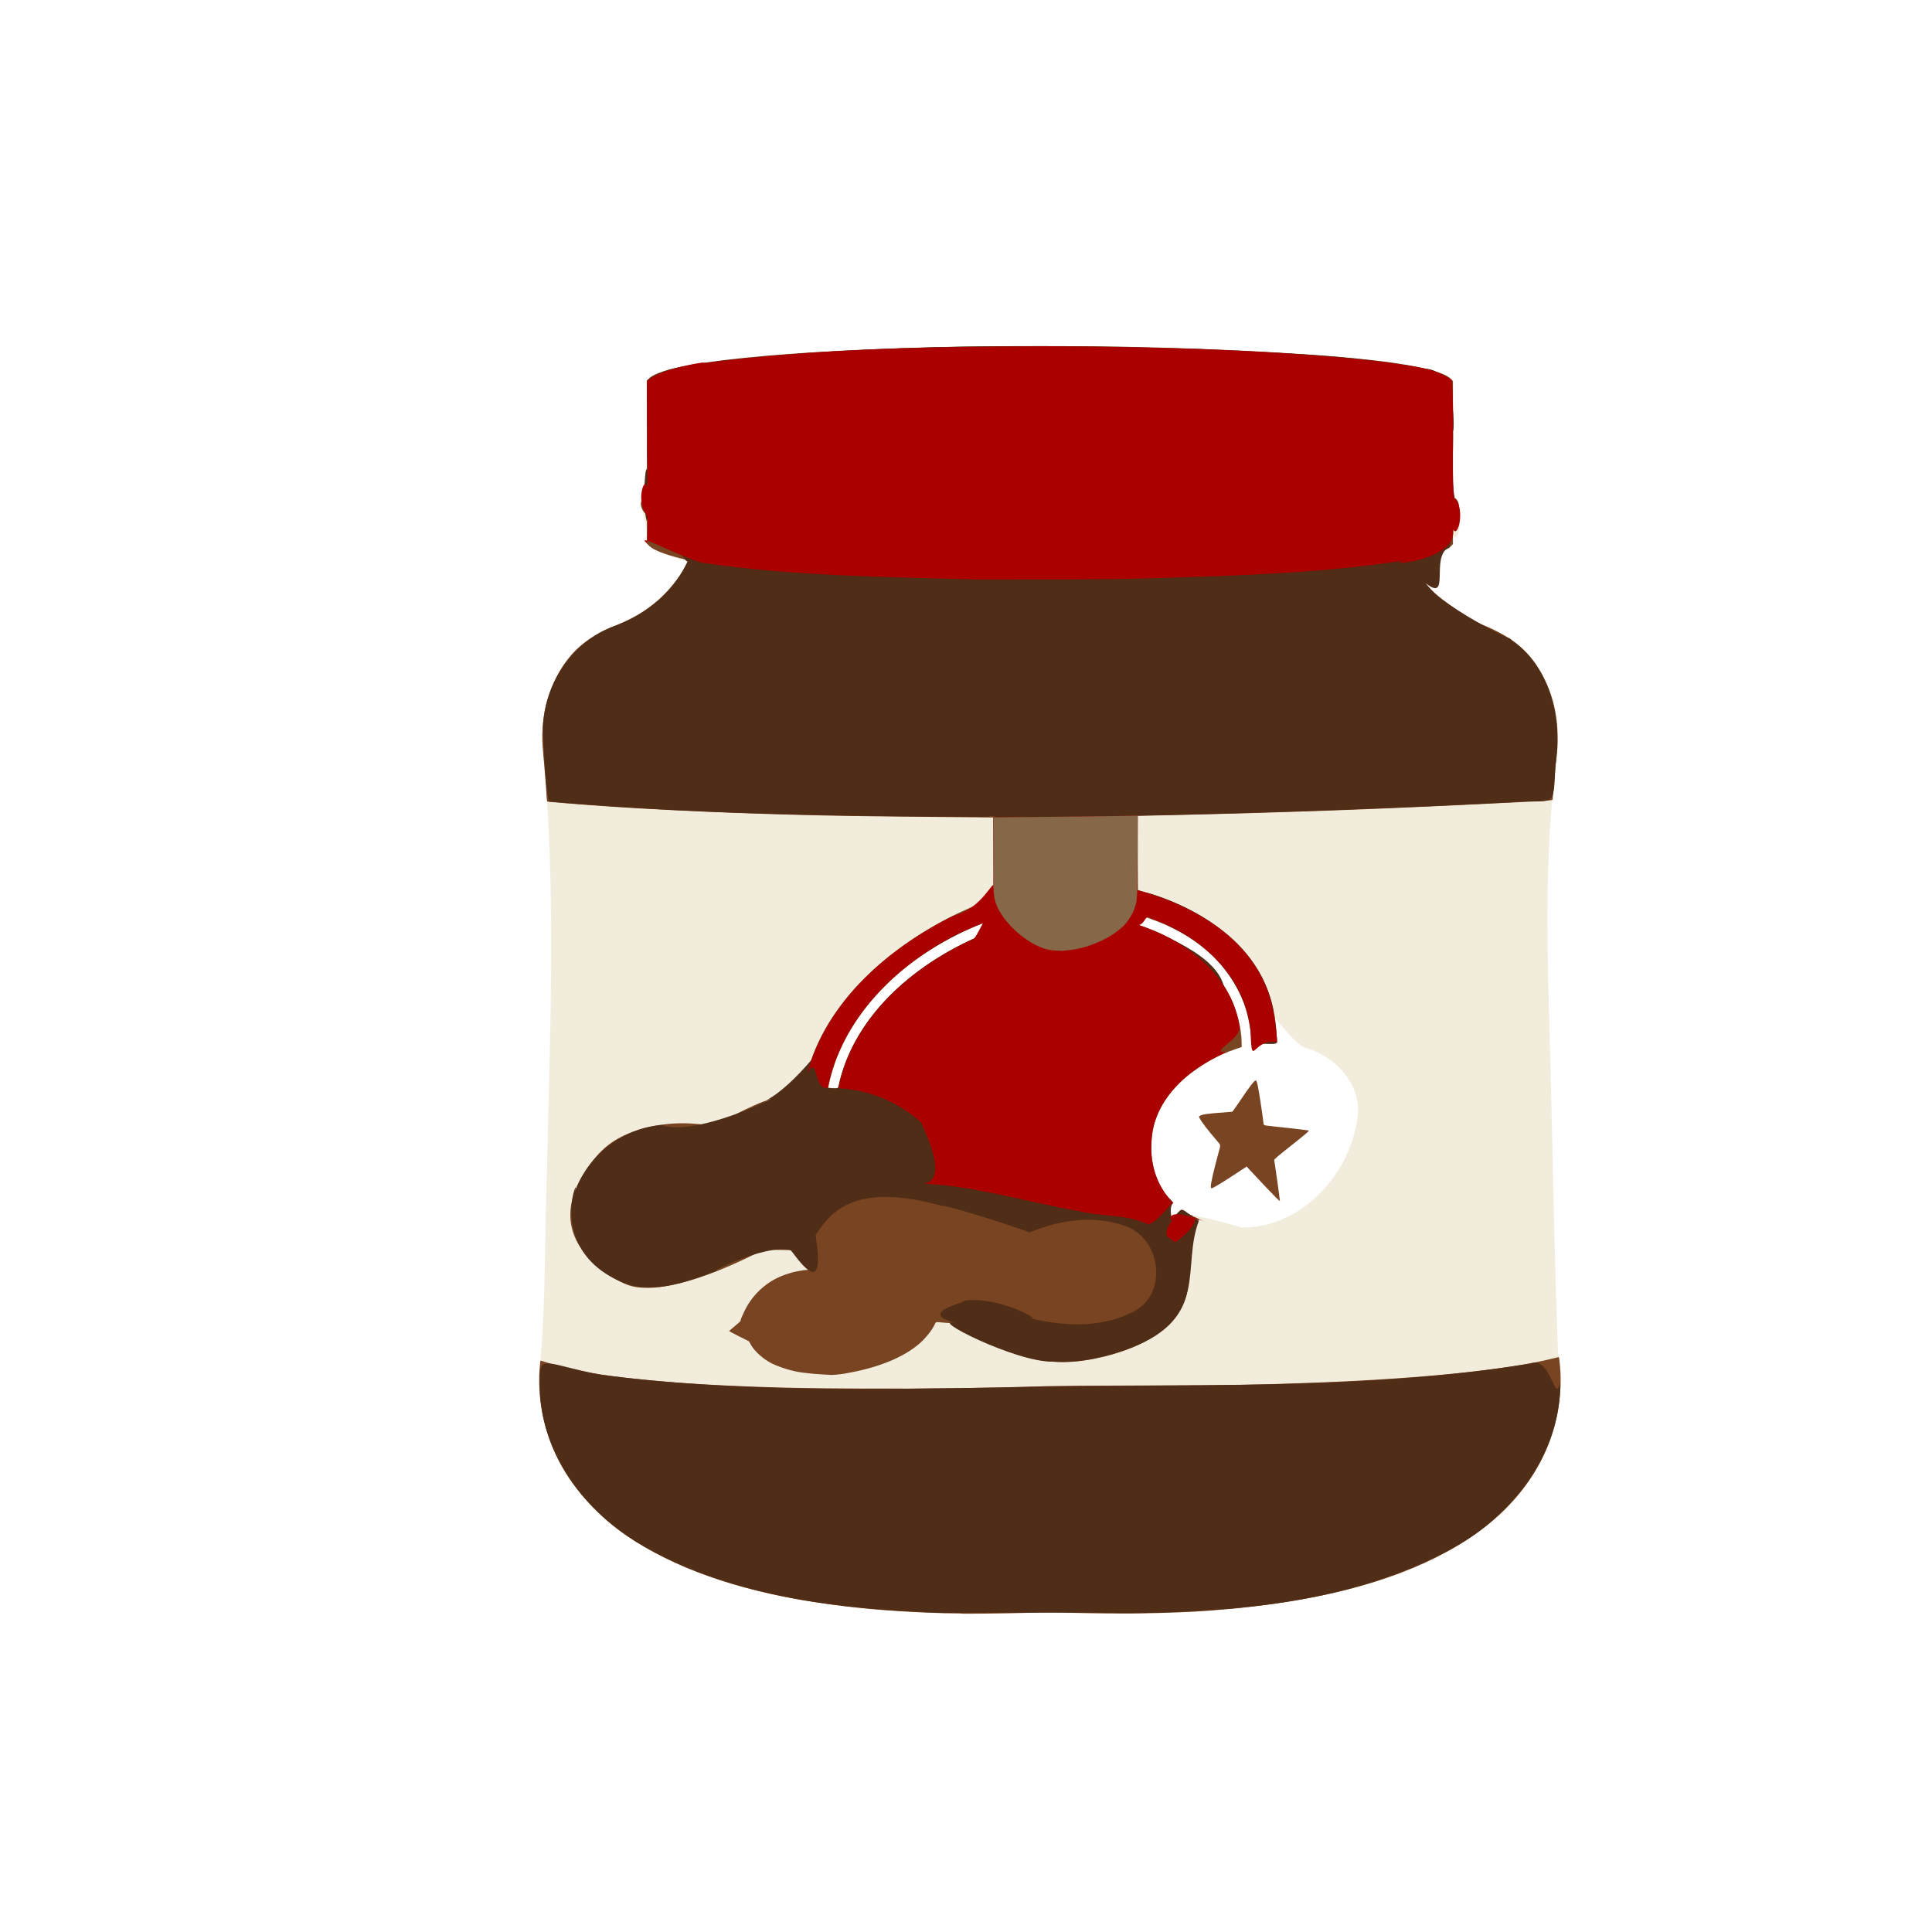 <?xml version="1.0" encoding="UTF-8" standalone="no"?>
<!-- Created with Inkscape (http://www.inkscape.org/) -->

<svg
   width="64"
   height="64"
   viewBox="0 0 16.933 16.933"
   version="1.1"
   id="svg5"
   inkscape:version="1.2 (dc2aedaf03, 2022-05-15)"
   sodipodi:docname="chocolat_a_tartiner.svg"
   xmlns:inkscape="http://www.inkscape.org/namespaces/inkscape"
   xmlns:sodipodi="http://sodipodi.sourceforge.net/DTD/sodipodi-0.dtd"
   xmlns="http://www.w3.org/2000/svg"
   xmlns:svg="http://www.w3.org/2000/svg">
  <sodipodi:namedview
     id="namedview7"
     pagecolor="#ffffff"
     bordercolor="#666666"
     borderopacity="1.0"
     inkscape:pageshadow="2"
     inkscape:pageopacity="0.0"
     inkscape:pagecheckerboard="0"
     inkscape:document-units="mm"
     showgrid="false"
     units="px"
     inkscape:zoom="22.627417"
     inkscape:cx="30.140427"
     inkscape:cy="36.195028"
     inkscape:window-width="1920"
     inkscape:window-height="1017"
     inkscape:window-x="3832"
     inkscape:window-y="-8"
     inkscape:window-maximized="1"
     inkscape:current-layer="g14695"
     inkscape:showpageshadow="2"
     inkscape:deskcolor="#d1d1d1" />
  <defs
     id="defs2" />
  <g
     inkscape:label="Calque 1"
     inkscape:groupmode="layer"
     id="layer1">
    <g
       id="g4128"
       transform="translate(-0.631,0.126)">
      <g
         id="g5578"
         transform="translate(0.089,0.089)">
        <g
           id="g7501"
           transform="translate(-0.063,0.947)">
          <g
             id="g9467"
             transform="translate(-0.089,-0.803)">
            <g
               id="g10302"
               transform="translate(0.312,-0.045)">
              <g
                 id="g11479"
                 transform="translate(-0.126,0.063)">
                <g
                   id="g11873"
                   transform="translate(-0.236,0.665)">
                  <g
                     id="g12382"
                     transform="translate(-121.985,-82.268)">
                    <g
                       id="g13305"
                       transform="matrix(0.133,0,0,0.133,114.639,78.216)">
                      <g
                         id="g17429"
                         transform="translate(0.905,5.664)">
                        <g
                           id="g18595"
                           transform="translate(-3.363,-8.745)">
                          <g
                             id="g21002"
                             transform="translate(1.708,-2.82)">
                            <g
                               id="g23814"
                               transform="translate(8.725,-1.122)">
                              <g
                                 id="g24838"
                                 transform="translate(11.143,-0.857)">
                                <g
                                   id="g25315"
                                   transform="translate(-3.49,2.493)">
                                <g
                                   id="g27220"
                                   transform="translate(2.468,1.234)">
                                <g
                                   id="g29753"
                                   transform="translate(1.476,-2.374)">
                                <g
                                   id="g30615"
                                   transform="translate(0.92,1.369)">
                                <g
                                   id="g31433"
                                   transform="translate(-2.468,-1.41)">
                                <g
                                   id="g31731"
                                   transform="translate(1.058,-0.705)">
                                <g
                                   id="g33243"
                                   transform="matrix(1.077,0,0,1.077,-7.373,-3.174)">
                                <g
                                   id="g35254"
                                   transform="translate(-2.214,-0.92)">
                                <g
                                   id="g36749"
                                   transform="translate(-0.982,-2.782)">
                                <g
                                   id="g37297"
                                   transform="translate(-6.776,-3.503)">
                                <g
                                   id="g38955"
                                   transform="matrix(1.217,0,0,1.217,-23.105,-18.212)">
                                <g
                                   id="g39618"
                                   transform="translate(-0.269,-0.269)">
                                <g
                                   id="g40032"
                                   transform="translate(-1.901,-3.042)">
                                <g
                                   id="g40543"
                                   transform="translate(0.38,-2.091)">
                                <g
                                   id="g41372"
                                   transform="translate(1.966,-7.93)">
                                <g
                                   id="g43278"
                                   transform="translate(1.521,-0.38)">
                                <g
                                   id="g44210"
                                   transform="matrix(1.158,0,0,1.158,-18.904,-21.776)">
                                <g
                                   id="g44833"
                                   transform="matrix(1.12,0,0,1.12,-12.539,-14.548)">
                                <g
                                   id="g47597"
                                   transform="translate(3.111,-1.244)">
                                <g
                                   id="g48754"
                                   transform="translate(-2.904,-6.637)">
                                <g
                                   id="g234"
                                   transform="matrix(0.041,0,0,0.041,104.64,119.672)">
                                <g
                                   id="g2138"
                                   transform="translate(-86.211,-40.57)">
                                <g
                                   id="g2696"
                                   transform="translate(-124306.44,-9412.237)">
                                <g
                                   id="g3765"
                                   transform="translate(25.356,-50.712)">
                                <g
                                   id="g4557"
                                   transform="translate(46.617,-35.859)">
                                <g
                                   id="g5244"
                                   transform="translate(7.172,14.344)">
                                <g
                                   id="g5807"
                                   transform="translate(-5.198,-21.114)">
                                <g
                                   id="g6945"
                                   transform="translate(-10.143,-243.42)">
                                <g
                                   id="g11108"
                                   transform="translate(18.189,-37.636)">
                                <g
                                   id="g15049"
                                   transform="translate(-65.926,141.995)">
                                <g
                                   id="g19861"
                                   transform="matrix(0.074,0,0,0.074,115423.38,9039.231)">
                                <g
                                   id="g20437"
                                   transform="translate(-478.388,-785.882)">
                                <g
                                   id="g21032"
                                   transform="translate(2047.188,-1072.337)">
                                <g
                                   id="g21869"
                                   transform="matrix(0.043,0,0,0.043,117368,10137.003)">
                                <g
                                   id="g25455"
                                   transform="translate(154741.46,-87178.414)">
                                <g
                                   id="g26278"
                                   transform="translate(-18012.371,-8233.442)">
                                <g
                                   id="g27240"
                                   transform="translate(-0.004,5582.762)">
                                <g
                                   id="g28306"
                                   transform="translate(-15790.441,-2255.777)">
                                <g
                                   id="g33735"
                                   transform="translate(14662.549,-16918.328)">
                                <g
                                   id="g37868"
                                   transform="translate(-5075.498,25941.433)">
                                <g
                                   id="g76752"
                                   transform="matrix(-1,0,0,1,9442.317,-1595.075)">
                                <g
                                   id="g82459"
                                   transform="translate(3383.667,-1127.889)">
                                <g
                                   id="g83208"
                                   transform="matrix(0.203,0,0,0.203,-15348.528,66747.475)">
                                <g
                                   id="g83934"
                                   transform="matrix(-1,0,0,1,240692.18,94139.78)">
                                <g
                                   id="g84550"
                                   transform="translate(-8.7627443e-5,55472.344)">
                                <g
                                   id="g1274"
                                   transform="translate(-66682.337,-43147.393)">
                                <g
                                   id="g2352"
                                   transform="translate(-74780.623,-22188.943)">
                                <g
                                   id="g4123"
                                   transform="translate(-47069.882,-15689.961)">
                                <g
                                   id="g5928">
                                <g
                                   id="g12050"
                                   transform="translate(78161.555,35375.784)">
                                <g
                                   id="g1093"
                                   transform="matrix(0.064,0,0,0.064,-151090.08,201736.02)">
                                <g
                                   id="g1970"
                                   transform="translate(-477269.04,568882.2)">
                                <g
                                   id="g1097"
                                   transform="rotate(180,7281171.5,-2851818.8)">
                                <g
                                   id="g1814"
                                   transform="translate(2547662.7,480719.64)">
                                <g
                                   id="g3865"
                                   transform="translate(552882.75,-3993042.7)">
                                <g
                                   id="g4873"
                                   transform="matrix(-1,0,0,1,8458829.5,2171928.6)">
                                <g
                                   id="g7483"
                                   transform="matrix(1.1,0,0,1.1,477121.62,-2453467.8)">
                                <g
                                   id="g8018"
                                   transform="translate(0.266,670026.67)">
                                <g
                                   id="g13730"
                                   transform="translate(446684.45,111671.19)">
                                <g
                                   id="g14695"
                                   transform="translate(-394816.71,-1342377.9)">
                                <path
                                   style="fill:#f2ecdd;stroke-width:10422"
                                   d="m 355202.82,-12681374 c -2197983.52,80846 -4510171.02,309289 -6431806.62,1472464 -1303589.1,764021 -2222844.2,2270182.6 -1999942.5,3806391.9 107099.5,1286088.4 81772.9,2583004.5 130586.6,3873537 65604.2,2976734.79 199731.1,5963177.5 -90219.2,8932605.3 -81048.7,1033036.2 507787.9,2128214.5 1525973.7,2457623.3 647851.6,242260 1202223.4,726708.3 1507368.4,1349799.7 -548950,25927.6 -1053762.5,603359.9 -863868.9,479699.6 21558.4,264288.7 -239083.1,953607.2 -122341,728139.2 227137.2,87559 163383.7,816738 122341,609332 8712.7,650344 -22662.3,1305142 20645.7,1951993 553121.2,337828 1247175.1,324451 1873531,426425 3330100.01,317154 6683439.4,298328 10023552.6,185706 1466169.8,-87018 2949931.9,-109738 4389779.4,-424702 417687,-8446 392076,-996360 450999,-661212 v -1988111 c 254155,-182001 123530,-1064168 -187,-775944.9 -507839,-837564.1 -559403,-1190585.8 -641689,-899347.9 402789,-640194.3 1131304,-897208.3 1769793,-1223092.7 916887,-559205.1 1174427,-1748965.9 1001553,-2746548.2 -237407,-1946335.4 -162332,-3907737.1 -110726,-5862091.92 58939,-2083928.48 84118,-4169272.28 165000,-6252269.18 278656,-1451452.9 -474226,-2948633.2 -1672099,-3762675.2 -1782830.7,-1238894 -4018505.1,-1533340 -6134586.8,-1655892 -1432705.8,-68214 -2866166.9,28361 -4299283.31,-26947 -204795.46,-127 -409633.79,155 -614374.07,5118 z m 4783807.68,8294094.9 c 300851.3,72660 2037125.1,-463839.6 1243414.7,-267693.2 1271909.1,-94922.5 2349460.3,1043946.6 2520728.4,2242523.3 122608.1,715516 -460207.4,1328316.9 -1116720.6,1500439.74 -442477.9,261751.94 -982092,1378835.35 -1140750.4,553011.3 C 6420565.3,803258.37 5335580.4,1628969.4 4228069.9,1853689.1 3961341.2,1510374.9 5206821.7,1070522.8 5052003.7,1333811.3 5886098.6,910271.76 6526183.8,51633.04 6503472.9,-909638.72 5558347,-1189757.8 4573848,-1971071.6 4621649.4,-3046553.3 c -128647.5,-446874.7 316543.2,-1482938 387386,-1174184 -268651.4,-119400.8 264275.5,-153957.3 -109818,-403003.6 82242.9,76416.4 162287.7,155245 239793.1,236461.8 z M 6879684.1,-1967994 c -16707166.7,15203357 -8353583.4,7601678.7 0,0 z m -8760396.6,274103 C -1484640.9,-4668.128 89859.677,1129823.4 1666053.7,1631464.8 1364415.8,2052251.3 -4567.409,1233053.9 379645.56,1317751.3 -794914.69,677885.96 -1825344.8,-394301.44 -2093957.1,-1740122.8 c 51401.4,-19223.8 237699.2,-86205.7 213244.6,46231.8 z"
                                   id="path14705"
                                   sodipodi:nodetypes="ccccccccccccccccccccccccccccccccccccccccccccc" />
                                <path
                                   style="fill:#784421;stroke-width:10422"
                                   d="m 677709.24,-12688142 c -3181.82,3473 -87599.67,6596 -187595.23,6941 -355938.08,1229 -1028465.53,32598 -1453288.79,67786 -103177.42,8547 -215734.52,17871 -250127.02,20723 -34392.4,2850 -81291.2,7499 -104219.5,10331 -22928.3,2830 -72172.1,7694 -109430.6,10807 -276737.2,23125 -888429.6,106986 -1258668.3,172560 -1589811.7,281577 -2858282,770106 -3759504.1,1447909 -216883.4,163116 -331890.6,263140 -526621.6,458012 -502096.1,502458.8 -841037.6,1077419.4 -1010913.2,1714856.5 -101171.6,379633.4 -142544.6,801440.2 -114999.5,1172446.3 7021,94566.7 14921.2,174094.6 17556.1,176729.2 2634.8,2634.7 47981,-10120.7 100769.3,-28346.6 768410.9,-265299.3 2234359.1,-438051.6 4353348.3,-513012.5 718283.6,-25410.9 1118507.9,-32456.1 2178189.1,-38346.6 1335433.86,-7423.6 2624806.4,9024.4 3887390.1,49589.8 199657.6,6414.7 1094172.1,12779.4 2011437.7,14312.4 1788883.2,2990.1 2488541.5,14974.3 3699794.9,63372.8 2135009.1,85310 3885348.1,265589 4807851.1,495193.1 67750,16862.7 127070,30659.3 131822,30659.3 4753,0 11663,-31656.7 15358,-70348.2 3693,-38691.5 8877,-91452.7 11519,-117247 25021,-244325.1 12834,-574183.2 -31712,-858278.4 -172546,-1100448.3 -825229,-2044214.1 -1902049,-2750319.1 -1069214,-701119 -2567255.9,-1169457 -4439753.4,-1388017 -123239.6,-14386 -256901.2,-28843 -297025.7,-32128 -40124.6,-3286 -79988.6,-7829 -88586.7,-10097 -8598.1,-2268 -62531.7,-7131 -119852.5,-10809 -57320.8,-3678 -120634.1,-8372 -140696.4,-10433 -662626,-68037 -1885211.2,-98619 -2907726.1,-72732 -491954.9,12454 -851254,13208 -1203736.1,2525 -385286.2,-11678 -1301848.34,-21931 -1308529.86,-14639 z m -2733468.74,4963756.3 c -946.3,667 -65034.2,4364.7 -142417.2,8215.7 -132553.5,6597.1 -286465.4,19831.9 -380401.5,32710.3 -22928.3,3144.3 -55757.4,7437.1 -72953.7,9540.3 -177446.5,21708.9 -452248.3,104663.5 -614895.4,185619.2 -178291.8,88743 -359284.6,249518.3 -437060.8,388239.8 l -41026.3,73174.6 -206495.2,103448.4 c -113572.3,56896.6 -206495.1,106194.5 -206495.1,109551.4 0,3356.9 53933.6,50146.3 119852.5,103976.8 65918.9,53831.5 119852.5,104093.4 119852.5,111694.2 0,7601.8 304.3,16035.2 675.4,18742.8 3105.4,22625.1 92882.1,215164.5 131341.7,281681.6 166545.3,288045.1 429998,516039 732127.2,633586.2 94161.7,36635.2 231484.1,78806.7 282270.8,86684.6 20062.3,3112 56908.4,10118.7 81880.2,15571.5 50116.3,10942 131172.1,20703.2 200999,24205 24976.9,1252.7 55634.5,3107.8 68128.2,4121.8 l 22715.8,1844.7 -24628.5,44293.3 c -39176.8,70458.7 -77756.9,198349.7 -84735.7,280895.8 l -6430.1,76056.3 -366064,698.2 c -201335.2,385.7 -403583,5656 -449439.6,11721.6 l -83375.7,11027.5 -214986.4,-107742.2 c -939145.2,-470661.8 -1772637,-723922.7 -2301916.2,-699449.9 -209928.1,9707.1 -325814.6,41246 -509966.1,138788.2 -238282.1,126215.1 -443810.1,279792 -618727.2,462332.6 -506009.7,528057.7 -534244.5,1157722.1 -82261.1,1834504.2 312212.1,467493.6 587384.7,680848.8 1085891.1,841946.2 467655.1,151126.7 966375.3,182908.4 1496616.6,95372.3 l 126129.2,-20822 97942.9,66704.7 c 286412.9,195063.6 713718.1,399684.2 1103908.2,528619.4 148910.1,49206.2 382428.3,111306.5 505218.4,134353.6 34392.5,6455.4 72752.8,13903.9 85245.2,16552.2 18308,3881.1 24962.3,16434.4 34309.2,64726.6 107798.2,556965 305406.7,1031912.36 629826.8,1513775.72 523231,777158.06 1341824.07,1471911.78 2361573.09,2004307.08 260551.02,136029.4 651633.91,307309.1 899562.91,393973.9 66866.2,23373.4 70589,26346.7 63698,50879 -4024,14330.2 -9254.7,391713.4 -11621.6,838630.9 -2366.8,446916.5 -5237,813183.7 -6378.2,813927.8 -1140.2,739.9 -635207.88,6903.5 -1409038.211,13689.2 -1354847.389,11881.1 -1820502.189,19227.5 -2720130.889,42916.6 -1777119,46793.6 -3492309.9,133187.4 -4766416.3,240080.5 -202592.6,16997 -371932.1,33117.3 -376310,35822.9 -4377.8,2705.6 -11217.5,64851.8 -15199.6,138102.6 -8189.8,150658 -10769.6,185977 -32184.5,440631 -8435.6,100311.3 -18163.5,217558.3 -21617.6,260548.9 -3454,42990.6 -8185.6,92234.3 -10514.5,109430.6 -2328.9,17196.2 -9762,113981.9 -16518.1,215079.3 -20644.9,308929.1 14289.4,647643.3 96593.6,936546.9 72807.3,255567.7 190813.6,514077.7 329171.9,721098.4 260905.2,390383.7 571453.3,624562.3 1132293.2,853841.5 395908.5,161852.9 693571.5,353737.2 960843.5,619394.6 116991.8,116285 243421.3,269840 338070.9,410604.2 64966.2,96618.6 182581.5,301611.4 176172.4,307052.6 -2111.9,1793.1 -83567.8,23297.2 -181013.1,47786.9 -338728,85128.1 -551173.1,170876.8 -638344.9,257653.4 l -44293.3,44092.6 v 293163.2 293162.9 l -45939.7,51096 c -66731.1,74221 -98050,183733 -68392.9,239148 12708.3,23746 62839.3,51533 92971.1,51533 h 21361.5 v 1229761 1229760 l 36285.7,40164 c 306705,339486 2838354.8,598131 6545180.34,668686 688232.76,13100 2484927.06,13088 3178696.96,-21 2430840.3,-45930 4631546,-175360 5764119.9,-339004 682950.8,-98679 1082258.8,-212039 1197938.8,-340083 l 36286,-40164 v -1214128 c 0,-1177917 583,-1214128 19438,-1214128 57295,0 113894,-100426 101232,-179624 -8676,-54271 -46944,-121762 -89200,-157318 l -31470,-26480 v -297336.4 -297336.1 l -32507,-37023.5 c -72591,-82676.8 -296386,-169866.3 -613655,-239076.9 -94579,-20632.1 -184904,-40978.6 -200722,-45214.6 l -28760,-7701.9 74200,-130274.4 c 324753,-570175 776558,-960535.3 1405917,-1214712.9 652958,-263708.5 1017304,-577685.1 1285662,-1107923.5 160117,-316367.7 246832,-631929.9 278200,-1012390 10767,-130583.2 7075,-499722.9 -5204,-520397.3 -3224,-5428.9 -9833,-71327.7 -22020,-219561.6 -2591,-31526.5 -7144,-78425.3 -10116,-104219.6 -6526,-56654.9 -11987,-115017.9 -20478,-218861.1 -3515,-42990.6 -13119,-155547.7 -21342,-250127 -8222,-94579.3 -15008,-182141.2 -15078,-194582.2 -166,-28796.8 10424,-27777 -630656,-60745.9 C 9597389.3,4045908 7496433.2,3967728.8 4914809.1,3910582 c -257943.4,-5709.1 -493640.1,-10405.2 -523770,-10434.4 l -54782,-104.2 2672.2,-772177.4 2672.2,-772178.5 156875.5,-44996.8 c 205904.5,-59059.1 290552.7,-87706 479609.1,-162307.4 482961.8,-190575.9 990961.3,-499750.6 1330672.3,-809863.2 582621.8,-531858.52 897681.8,-1230990.52 916864.4,-2034559.9 l 2860.9,-119852.51 -171962.3,-7395.42 c -94579.3,-4067.69 -211083.2,-13884.13 -258898.1,-21814.2 -61667.8,-10228.11 -87937.4,-11107.72 -90383.4,-3026.53 -1895.8,6265.68 -6403.3,58291.04 -10017.6,115611.81 -15071.2,239040.1 -77440.4,538649.48 -156206.4,750380.924 C 6265214.5,759247.92 5640459.8,1349627.8 4761033.2,1699908.8 c -145280,57865.8 -437779.6,154285.6 -496553.2,163684.1 -36530,5841.5 -40272.5,4000 -52657.9,-25902.7 -7334,-17705.9 -28971,-54183.8 -48081.7,-81063 -19109.7,-26880.4 -32687.5,-52203.6 -30171.6,-56274.4 2515.9,-4070.9 21137.8,-10508.5 41381.4,-14306.3 122844.7,-23046 489557.9,-160898.3 703549.9,-264474.9 364623.6,-176483.3 634029.1,-365244.7 902385.2,-632264.67 227817.7,-226681.74 368412,-418555.18 488905.4,-667223.08 131673.1,-271738.99 223021.6,-642860.72 227495.7,-924249.4 l 1660.2,-104411.34 -140696.4,-49293.77 c -180784.5,-63339.44 -244259.4,-90625.14 -420891.8,-180925.14 -159097.4,-81336.1 -366655.9,-214071.2 -511873.4,-327346.4 -424724.9,-331302.6 -701466.5,-757690.9 -776383.7,-1196211.4 -92169.7,-539505.2 43785.8,-1069070.9 362969.7,-1413819.8 l 68183.6,-73643.7 -237390.3,-234233.5 c -130564.2,-128827.9 -235792.6,-235539.3 -233840.6,-237136 1952,-1596.6 45401.2,-24445.7 96554.2,-50775.7 l 93005.6,-47873.3 58112.8,50857.1 c 31962.1,27970.4 130749.7,123870.1 219527.1,213110.2 88777.3,89239.1 164842,162253.2 169031.6,162253.2 4189.6,0 40357,-21179.5 80372.1,-47064.5 40015.1,-25885 122145.3,-71077.7 182511.4,-100428 l 109756.7,-53362.6 -54517.2,-63242.5 c -29985.1,-34783.3 -139262.4,-148107.4 -242840,-251833 l -188323.7,-188590.6 51188.5,-72433.6 c 66871.4,-94627.2 103166.9,-167284.9 149122.6,-298514 50106.6,-143084.1 55134.2,-174997.2 55861.6,-354574.8 896.3,-221102.9 -33649.3,-384710.9 -119372,-565354.7 -228050.2,-480570 -796628.4,-851485.4 -1614091.3,-1052963.7 -573040.9,-141236.3 -1025252.7,-155837.5 -1472143.1,-47534.6 -430245.5,104270.7 -934500.5,362117.2 -1282930.46,656016.4 l -75460.19,63650 -226776.58,10796.1 c -124727.9,5937.4 -268986.54,15241.1 -320575.23,20675.1 -140292.68,14776.2 -134972.06,15917.4 -157352.07,-33733.8 -53347.081,-118354.9 -187155.841,-287550.1 -316846.99,-400640.9 -340335.06,-296772.5 -875969.18,-511699.3 -1565646.38,-628226.2 -103787.3,-17536 -282199.9,-33042.8 -292952.2,-25461.9 z m 165976,5983595.9 c 34107.3,149160.1 73647.1,291145.7 113284,406801.3 313167.1,913777.4 1037209.73,1732094.89 2090014.49,2362148.1 356455.95,213321.8 944137.61,479067.1 1278926.31,578319.6 l 75190.3,22291.5 -69366.5,88255.2 c -38151.7,48540.3 -72680.6,88255.3 -76730.6,88255.3 -21965.3,0 -394832.7,-134251.5 -537045.56,-193363.8 C -571049.58,965338.1 -1719472.9,-230484.58 -2052481.5,-1550401.5 c -16657.1,-66022.1 -33371,-139773 -37142,-163891.5 l -6856.4,-43851.5 87242.5,-3532 c 47983.4,-1941.6 93015.6,-4485.6 100071.5,-5652.8 7055.8,-1166.2 15778,10776.3 19382.4,26539.5 z m 8894195.1,-2081252.4 c -157632.1,167057.7 -312413.8,332007.1 -343960,366553.8 l -57356.2,62811.1 -233646.8,-154139.7 c -276488.3,-182402 -466094.9,-296602.7 -492448.9,-296602.7 -15235.9,0 -19003.4,8300 -19003.4,41865 0,66038.7 63800.1,344036.1 156623.2,682461 51312.5,187080.4 53536.6,166391.8 -28068.4,261019 -190167.4,220514 -319647.7,389077.7 -361649.2,470813 -16860.6,32809.3 -16677.2,33933.9 8179.2,50220.2 43385.5,28428 173619.3,46731.1 485464.1,68228.4 94579.3,6519 177489.1,13399.5 184243.5,15290.1 6754.5,1889.5 73550.9,94711.6 148435.8,206271.4 212842.4,317079.7 310557.7,444552.7 340773,444552.7 17547.4,0 30297.7,-44063 60498.4,-209067.6 28277.9,-154507.6 99805.9,-642882.6 99805.9,-681456.3 0,-34269.5 17554.7,-44465.3 88586.6,-51452.2 243893.6,-23990.3 837354.3,-92749.2 853272.8,-98860.6 15629.8,-6002 -54416.2,-66170 -351761.9,-302160.7 -316818.2,-251444.3 -370554.8,-298001.2 -366345.4,-317406.9 13283.8,-61234.2 121078.1,-833497.1 118235,-847061.3 -1961.4,-9362 -118105.7,106078.9 -289877.3,288122.3 z"
                                   id="path14703" />
                                <path
                                   style="fill:#502d16;stroke-width:10422"
                                   d="m 297882.05,-12674972 c -2129919.85,77590 -4346190.55,314824 -6231423.65,1387365 -1227136.6,688020 -2192786.5,1983699.8 -2161836.4,3433401.6 -26509.7,591964.6 161576.1,339945.9 1265247.5,132867.2 2835847.2,-368533 5705559.5,-307492.3 8558423.8,-261538.3 3594078,89545 7214598.8,-86860.7 10777942.7,494097.4 428283,169131.1 510948,-905196 618077,-380015.9 14347,-1465196.7 -968829,-2761173 -2214523,-3446735 -2047472.4,-1134944 -4452852,-1332899 -6750008,-1364903 -1287653.5,27780 -2574002.1,8224 -3861899.95,5461 z m 2287619.65,5225750 c -777446.3,-26668.1 -2685825.58,953843.9 -2012862.3,798396.6 -941699.95,237473.2 421328.34,479687.4 119677.9,462816 777129.9,135288.6 1826157.9,-501875.9 1331062.1,-338780.5 718028.4,-187980.1 1544925.4,-240057.3 2220807.5,114189.5 721175.7,358366 586007.5,1494617.5 -130164.8,1769136.3 -648726.8,253465.9 -1391263,145114.2 -2019788.7,-117588.9 -1039790.2,366130.8 -1985971.2,621492 -1777106.92,536905.2 -1853232.98,525110.5 -2351258.18,-96922 -2677839.68,-595699.4 237686.4,-1447933 -423848.2,-408100.2 -516082.5,-312802.4 -541379.8,147942.8 -1929538.1,-576861.9 -1448470,-396057.4 -635467.2,-233084.2 -1357339.5,-532682 -2029253.5,-281677.6 -1764819.2,724837.8 -776176.6,2573153.4 -1039874.6,1798505.4 243842,809692.6 987886.8,1417852.2 1834895,1482170.1 795526.9,-304173.1 3175932.4,962998.4 1883325.5,386216.4 1401694.5,423970.6 2356658.4,3316416.2 5034251.9,4327365 223268.2,905567.8 322142.5,1843373.5 -149506.8,1692528.3 -3039863.1,12620.8 -6083795.6,55021.4 -9113902.4,318622.8 -114351.6,496481.9 -128706.7,2070011.8 -121801.1,1553841.4 36434,931857.6 642389.9,1822211.5 1541998.7,2115540.2 621511.1,242059.8 1187830.4,706214.8 1460998.7,1318913.8 -224374.5,117708.2 -610167.8,1480609.2 -849011.8,850113.2 -109044.7,433363 -4611.7,1409622 17470.1,954710 -1939.5,655796 -3879.1,1311592 -5818.7,1967388 421810.7,313509 992051.1,302175 1491899.9,400128 3324351.1,361287 6677960.5,345436 10016371.2,246778 1559614.6,-81233 3134123.9,-109212 4670448.6,-411554 735834,15290 578898,-1694135 571295,-1198094 30118,-536140 -61708,-1092010 67253,-1613911 68738,-113088 -201500,-1177488.6 -144645,-896340.2 -402287,-193939 49882,-1176695.5 -497120,-737807.8 404699,-579782.9 2288182,-1428608.2 1686824,-1122692.3 903446,-536135.1 1176357,-1693970.2 1022784,-2674385.2 -44767,-802783.2 6117,-746556.7 -594454,-750584.5 C 9735602.5,4054755.3 7039410.3,3957118 4342871.9,3902149.8 3079103.4,3374209.1 3935334.2,2039590 4551375.8,2292048 5716455.9,1948852.8 6898194.7,1150860.2 7153210.1,-114174.29 7233670.8,-1052758.6 7416556.9,-796551.74 6716282,-849054.84 6697819.9,175250.83 6030976.7,1096011 5124414,1537599.9 3002925.4,2717153.8 4309210.1,1298056.7 4215763.6,1670820.4 9311180,-142860.22 2426482,-1538172.6 5074510.5,-4140392.8 c -173923.7,-243332.7 196335.6,-586809.4 -235073.9,-542329.5 565011.6,495547.8 254772.2,488241.5 768726.7,157680.9 -362991.9,-950658 219955.1,-1998406.5 -1393628.8,-2630765.9 C 3698401,-7354810 3141144.6,-7481179.5 2585501.7,-7449222 Z m -4451956.4,5791840.2 C -1468850.7,-27602.506 28373.325,1066909.9 1543729.4,1589274.8 1829409.1,2173210 -136981.1,1039607.3 546214.42,1412331.1 -707581.79,773721.17 -2047330.1,-422773.7 -2104379.1,-1759431.6 c 84700.1,-11114.3 262183.5,-53475.4 237924.4,102049.8 z"
                                   id="path14701"
                                   sodipodi:nodetypes="cccccccccccccccccccccccccccccccccccccccccccccccccccccccccccc" />
                                <path
                                   style="fill:#aa0000;stroke-width:10422"
                                   d="m 5034270.8,-4902774.1 c -294132.2,121815.5 179268.6,536159.8 -12205.3,389467.6 -100025.4,426191.2 1457683.1,-384545.3 376717.2,126300.2 449712.4,-96930.1 -427868,-695129.8 -290846.5,-580735.7 z m -473961.4,303966.8 c -445477.8,218552.4 -957280.9,157558.4 -1430451,276019.6 -1079083.4,185460.1 -2139265.3,520741.7 -3235567.06,573057.2 841803.65,132106.1 -945937.94,2690320.1 101648.057,1113687.3 C -487450.44,-2112927.4 -1176043.1,-1802214 -1884861.5,-1763158.5 -1594798,-308102.4 -367925.93,751475.11 930503.88,1342724.5 1093574.2,1524289.7 1213813.4,2103234.7 1539355.9,1795526.9 1202722.8,1755384.7 169302.64,1240894.9 496409.37,1389491.5 -738252.8,750250.18 -1830070.2,-355702.36 -2106188,-1757754.7 c -305960.3,-56914.1 -195100,724860 -426786.5,301657.3 410133,1506348.396 1684047.95,2601081.3 3036057.6,3275850.2 599736.3,143115.8 842904.8,782882.5 833391.6,606029.3 8931.3,478991.1 -3708.7,960716.1 3600,1441144.6 999216.7,10646 1998532.4,15064.8 2997611.3,35750.4 -1357.9,-516678.9 -2715.2,-1033357.9 -4071.9,-1550036.8 1108485.9,-294441.2 2252598,-933973.6 2691430.7,-2052278.72 223606.9,-589919.78 220180.6,-1311418.28 201298.2,-1106399.79 -513825.1,89614.87 -508889.8,-620741.89 -544877,271274.27 -126376.7,1107643 -1042142.1,1953772.64 -2060261,2293059.24 -145659.4,168912.2 -127928.6,-261790 -392603.5,-92240.7 1013900,-285698 2032624,-1021461.2 2222108.1,-2118251.68 83944.5,-288812.95 -662103.8,-567080.82 -274025.9,-564759.42 -761763.3,-327584.3 -1543778.1,-985915.9 -1552537.8,-1881992 -39776.8,-456623.2 124637.9,-917837.2 442564.3,-1247798.1 -157292.8,-151697.6 -313056.5,-382629.3 -506400.8,-452060.7 z M 988870.33,8813919 c -1901990.15,47979.7 -3813184.43,71390.8 -5699155.93,344190 -390574.5,90918.5 -1462128,669419.5 -1148364.8,399199.8 -10997,195820.4 26005,410108.2 -13631.5,594909.2 -256115,348573 -2039.9,889154 17227,536432 -4375.5,747357 -8750.8,1494714 -13126.2,2242071 286467.8,294914 1518641.1,460985 1136743.5,372539 2388839.5,320344 4805154.813,347454 7211858.2,360014 2343242.9,-15890 4691834.2,-70339 7022231.6,-331346 458617.3,-83445 971361.8,-91222 1363572.8,-366972 68018,-814480 -13417,-1643996 45015,-2457341 249612,-167875 87167,-886816.9 -19539,-641008.4 126807,-686083.5 -1577552.4,-790048.9 -999567.4,-657234.2 C 8160081.3,8940587.4 6401966.7,8893060.7 4652489.5,8838220.5 3431793.1,8805334.2 2209804.7,8816601.3 988870.33,8813919 Z"
                                   id="path14699"
                                   sodipodi:nodetypes="sscccsssssssccsssssssssssssssssssssscssscssssssssssssscsscccssscsssssssssscsscsssssscsssscsssssssssssssssssssssssssssssscccssscccsssssssssccsssssssssssssssssssssssssssscc" />
                                <path
                                   style="fill:#866848;stroke-width:10422"
                                   d="m 2729004.7,1091955.5 c -1543.5,1495.5 -42670.6,4029.1 -91393.2,5629.9 -88694,2915.1 -176228,18529.2 -256413.5,45737.8 -433616,147135.1 -909678.5,614435.9 -1008816.3,990249.6 -29997.5,113717.1 -42414.3,283388.7 -29459.8,402578.3 7380.9,67914.7 8019.7,109815.2 1732.2,113701.5 -6192.8,3826.9 -8940,235018.3 -7266.2,611613.6 l 2689.9,605460.5 651372.3,6197.9 c 1355838.3,12901.4 1682284.2,16638.7 2009881.8,23011.7 l 337157.6,6558.5 -5049.4,-853295.6 c -5344.4,-903168.9 -5324.6,-902785.4 -55504.3,-1056522.8 -36927,-113133.5 -118378.8,-253182.7 -201651.3,-346723.9 -99458.8,-111722.4 -298162.8,-252364.6 -474642,-335951.8 -99231.6,-46998.9 -266296.6,-112517.6 -333502.6,-130791.4 -148463.9,-40367.4 -223922,-56825.8 -307447.8,-67055.9 -148295,-18164.5 -226851.6,-25080.5 -231687.4,-20397.9 z"
                                   id="path14697"
                                   sodipodi:nodetypes="ssssssscsscsssssss" />
                                </g>
                                </g>
                                </g>
                                </g>
                                </g>
                                </g>
                                </g>
                                </g>
                                </g>
                                </g>
                                </g>
                                </g>
                                </g>
                                </g>
                                </g>
                                </g>
                                </g>
                                </g>
                                </g>
                                </g>
                                </g>
                                </g>
                                </g>
                                </g>
                                </g>
                                </g>
                                </g>
                                </g>
                                </g>
                                </g>
                                </g>
                                </g>
                                </g>
                                </g>
                                </g>
                                </g>
                                </g>
                                </g>
                                </g>
                                </g>
                                </g>
                                </g>
                                </g>
                                </g>
                                </g>
                                </g>
                                </g>
                                </g>
                                </g>
                                </g>
                                </g>
                                </g>
                                </g>
                                </g>
                                </g>
                                </g>
                                </g>
                                </g>
                                </g>
                                </g>
                              </g>
                            </g>
                          </g>
                        </g>
                      </g>
                    </g>
                  </g>
                </g>
              </g>
            </g>
          </g>
        </g>
      </g>
    </g>
  </g>
</svg>
